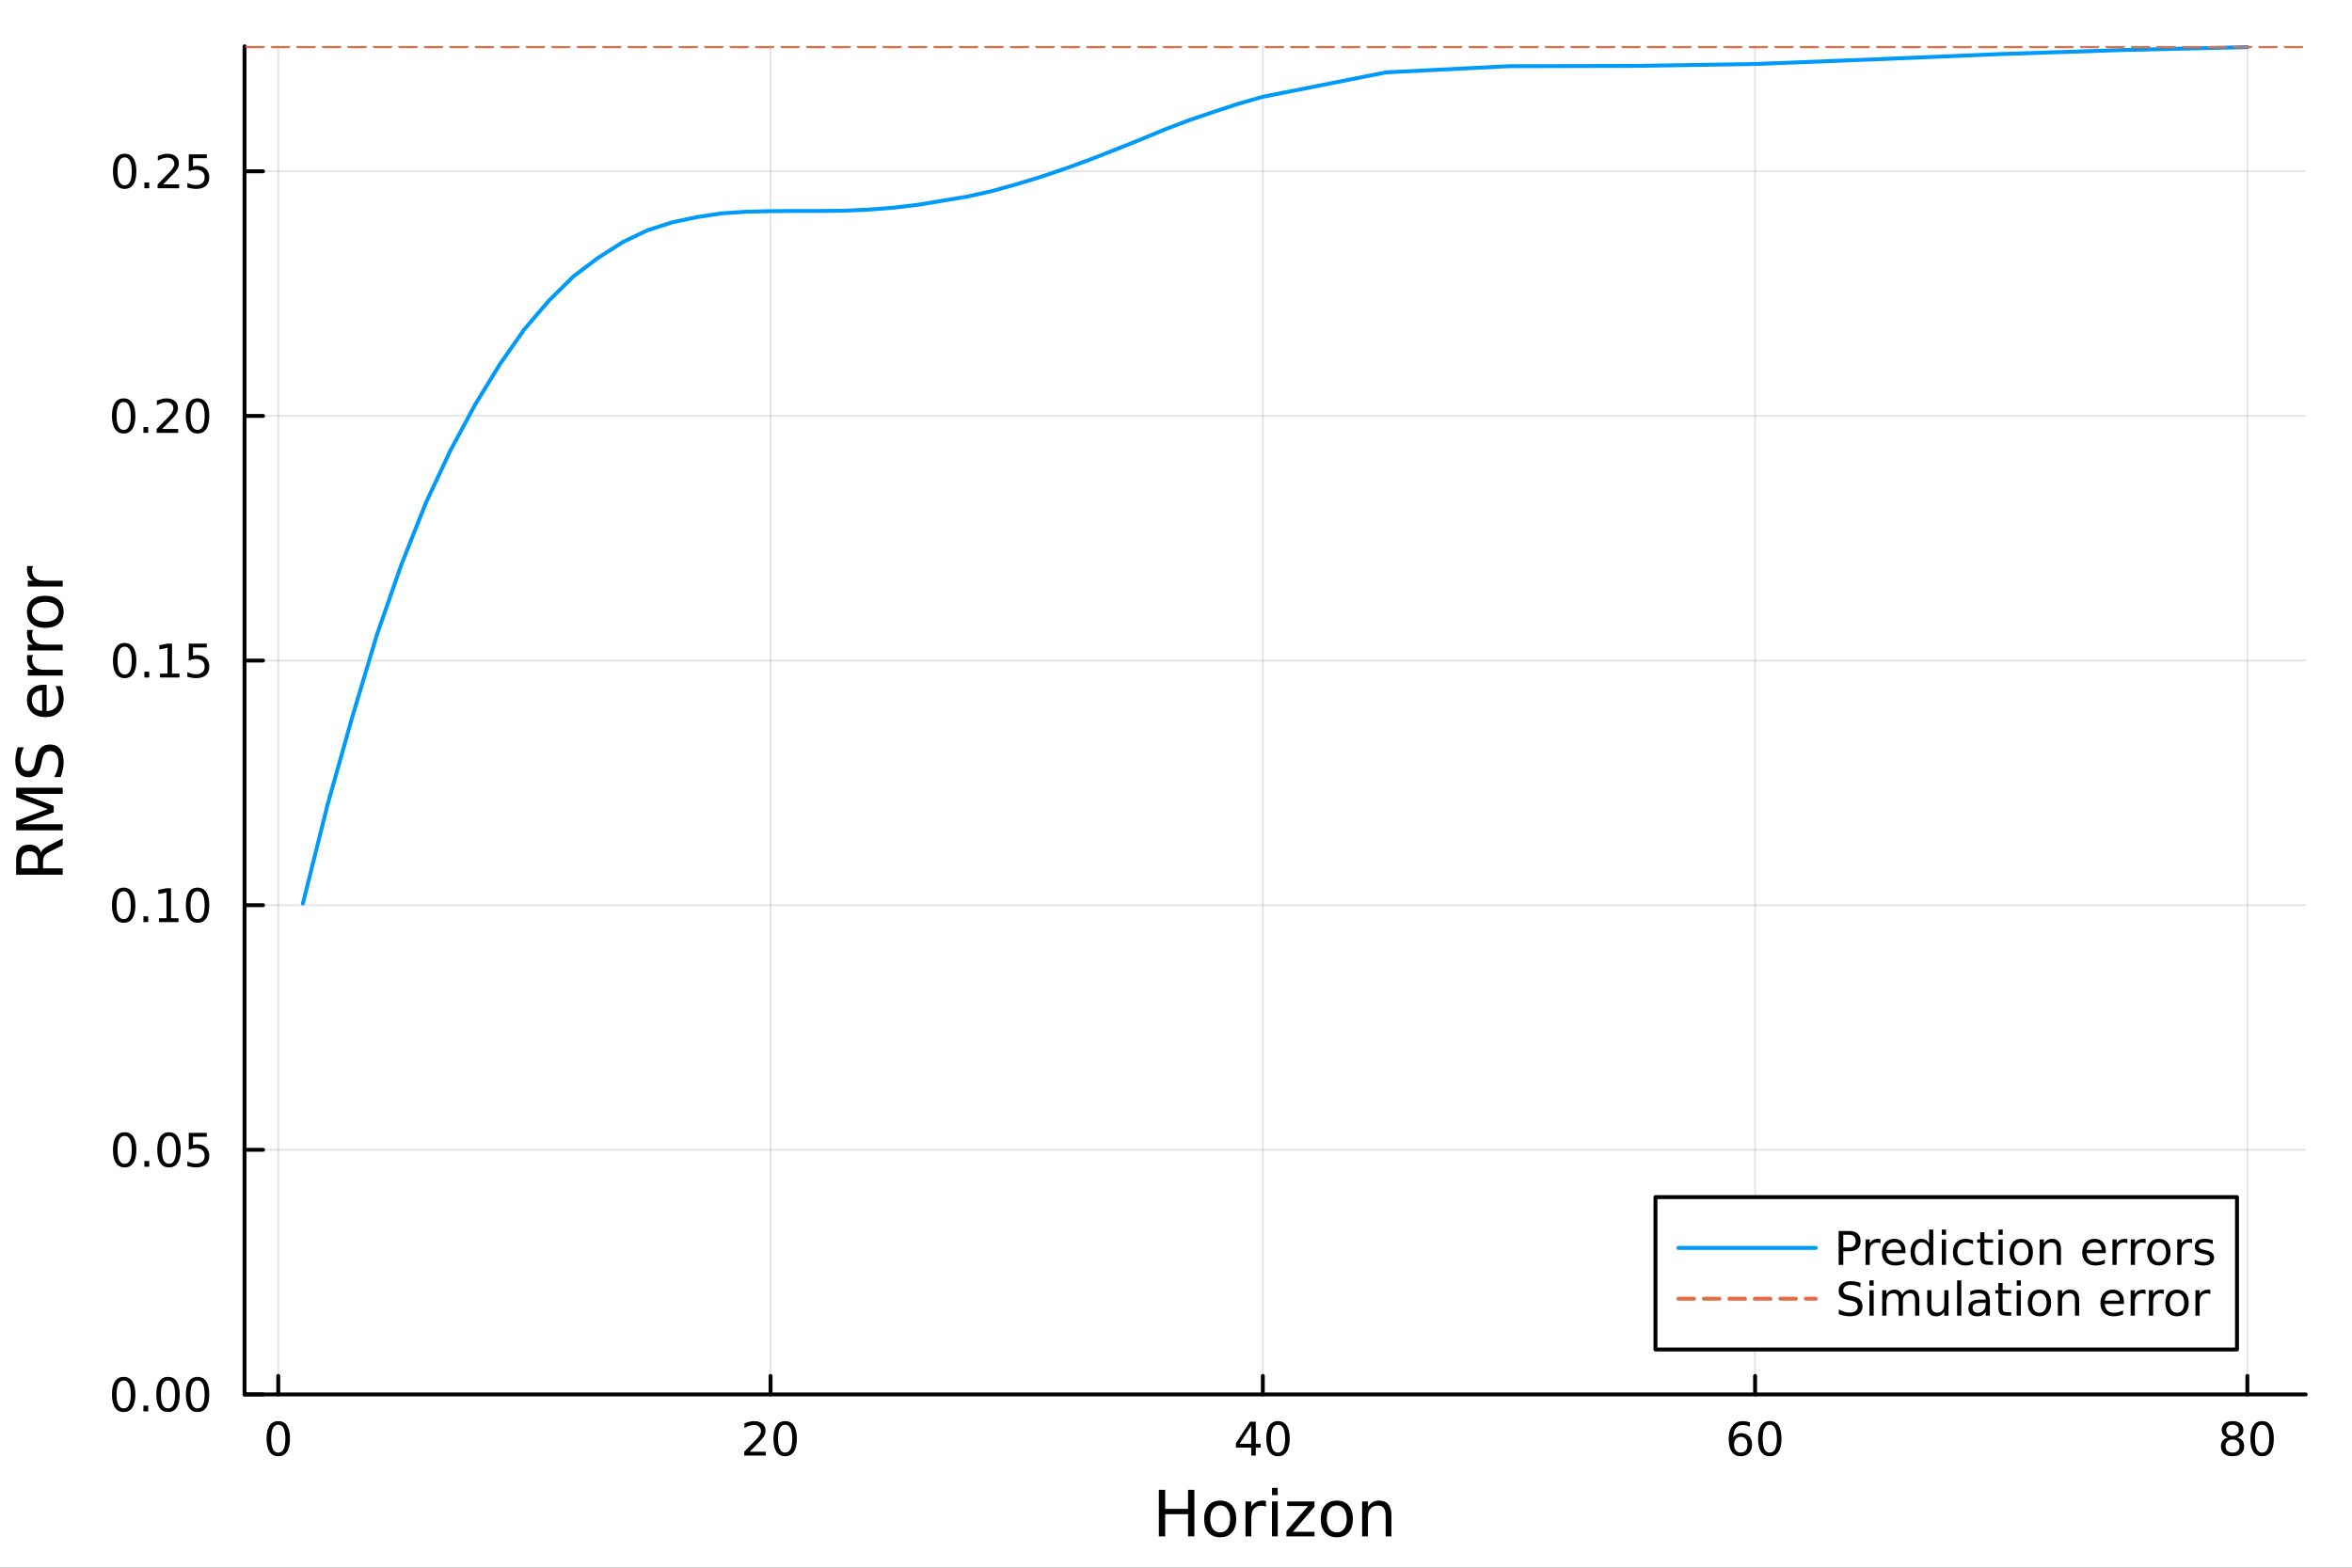 <?xml version="1.0" encoding="utf-8"?>
<svg xmlns="http://www.w3.org/2000/svg" xmlns:xlink="http://www.w3.org/1999/xlink" width="600" height="400" viewBox="0 0 2400 1600">
<rect x="0" y="0" width="2400" height="1600" fill="#333333" stroke="none"/>
<defs>
  <clipPath id="clip710">
    <rect x="0" y="0" width="2400" height="1600"/>
  </clipPath>
</defs>
<path clip-path="url(#clip710)" d="M0 1600 L2400 1600 L2400 0 L0 0  Z" fill="#ffffff" fill-rule="evenodd" fill-opacity="1"/>
<defs>
  <clipPath id="clip711">
    <rect x="480" y="0" width="1681" height="1600"/>
  </clipPath>
</defs>
<path clip-path="url(#clip710)" d="M249.542 1423.18 L2352.76 1423.18 L2352.76 47.244 L249.542 47.244  Z" fill="#ffffff" fill-rule="evenodd" fill-opacity="1"/>
<defs>
  <clipPath id="clip712">
    <rect x="249" y="47" width="2104" height="1377"/>
  </clipPath>
</defs>
<polyline clip-path="url(#clip712)" style="stroke:#000000; stroke-linecap:round; stroke-linejoin:round; stroke-width:2; stroke-opacity:0.1; fill:none" points="283.951,1423.18 283.951,47.244 "/>
<polyline clip-path="url(#clip712)" style="stroke:#000000; stroke-linecap:round; stroke-linejoin:round; stroke-width:2; stroke-opacity:0.1; fill:none" points="786.271,1423.18 786.271,47.244 "/>
<polyline clip-path="url(#clip712)" style="stroke:#000000; stroke-linecap:round; stroke-linejoin:round; stroke-width:2; stroke-opacity:0.1; fill:none" points="1288.59,1423.18 1288.59,47.244 "/>
<polyline clip-path="url(#clip712)" style="stroke:#000000; stroke-linecap:round; stroke-linejoin:round; stroke-width:2; stroke-opacity:0.1; fill:none" points="1790.91,1423.18 1790.91,47.244 "/>
<polyline clip-path="url(#clip712)" style="stroke:#000000; stroke-linecap:round; stroke-linejoin:round; stroke-width:2; stroke-opacity:0.1; fill:none" points="2293.23,1423.18 2293.23,47.244 "/>
<polyline clip-path="url(#clip712)" style="stroke:#000000; stroke-linecap:round; stroke-linejoin:round; stroke-width:2; stroke-opacity:0.1; fill:none" points="249.542,1423.18 2352.76,1423.18 "/>
<polyline clip-path="url(#clip712)" style="stroke:#000000; stroke-linecap:round; stroke-linejoin:round; stroke-width:2; stroke-opacity:0.1; fill:none" points="249.542,1173.51 2352.76,1173.51 "/>
<polyline clip-path="url(#clip712)" style="stroke:#000000; stroke-linecap:round; stroke-linejoin:round; stroke-width:2; stroke-opacity:0.1; fill:none" points="249.542,923.839 2352.76,923.839 "/>
<polyline clip-path="url(#clip712)" style="stroke:#000000; stroke-linecap:round; stroke-linejoin:round; stroke-width:2; stroke-opacity:0.1; fill:none" points="249.542,674.168 2352.76,674.168 "/>
<polyline clip-path="url(#clip712)" style="stroke:#000000; stroke-linecap:round; stroke-linejoin:round; stroke-width:2; stroke-opacity:0.1; fill:none" points="249.542,424.497 2352.76,424.497 "/>
<polyline clip-path="url(#clip712)" style="stroke:#000000; stroke-linecap:round; stroke-linejoin:round; stroke-width:2; stroke-opacity:0.1; fill:none" points="249.542,174.827 2352.76,174.827 "/>
<polyline clip-path="url(#clip710)" style="stroke:#000000; stroke-linecap:round; stroke-linejoin:round; stroke-width:4; stroke-opacity:1; fill:none" points="249.542,1423.18 2352.76,1423.18 "/>
<polyline clip-path="url(#clip710)" style="stroke:#000000; stroke-linecap:round; stroke-linejoin:round; stroke-width:4; stroke-opacity:1; fill:none" points="283.951,1423.18 283.951,1404.28 "/>
<polyline clip-path="url(#clip710)" style="stroke:#000000; stroke-linecap:round; stroke-linejoin:round; stroke-width:4; stroke-opacity:1; fill:none" points="786.271,1423.18 786.271,1404.28 "/>
<polyline clip-path="url(#clip710)" style="stroke:#000000; stroke-linecap:round; stroke-linejoin:round; stroke-width:4; stroke-opacity:1; fill:none" points="1288.59,1423.18 1288.59,1404.28 "/>
<polyline clip-path="url(#clip710)" style="stroke:#000000; stroke-linecap:round; stroke-linejoin:round; stroke-width:4; stroke-opacity:1; fill:none" points="1790.91,1423.18 1790.91,1404.28 "/>
<polyline clip-path="url(#clip710)" style="stroke:#000000; stroke-linecap:round; stroke-linejoin:round; stroke-width:4; stroke-opacity:1; fill:none" points="2293.23,1423.18 2293.23,1404.28 "/>
<path clip-path="url(#clip710)" d="M283.951 1454.1 Q280.34 1454.1 278.511 1457.66 Q276.706 1461.2 276.706 1468.33 Q276.706 1475.44 278.511 1479.01 Q280.34 1482.55 283.951 1482.55 Q287.585 1482.55 289.391 1479.01 Q291.219 1475.44 291.219 1468.33 Q291.219 1461.2 289.391 1457.66 Q287.585 1454.1 283.951 1454.1 M283.951 1450.39 Q289.761 1450.39 292.817 1455 Q295.895 1459.58 295.895 1468.33 Q295.895 1477.06 292.817 1481.67 Q289.761 1486.25 283.951 1486.25 Q278.141 1486.25 275.062 1481.67 Q272.007 1477.06 272.007 1468.33 Q272.007 1459.58 275.062 1455 Q278.141 1450.39 283.951 1450.39 Z" fill="#000000" fill-rule="nonzero" fill-opacity="1" /><path clip-path="url(#clip710)" d="M765.044 1481.64 L781.364 1481.64 L781.364 1485.58 L759.419 1485.58 L759.419 1481.64 Q762.081 1478.89 766.665 1474.26 Q771.271 1469.61 772.452 1468.27 Q774.697 1465.74 775.577 1464.01 Q776.479 1462.25 776.479 1460.56 Q776.479 1457.8 774.535 1456.07 Q772.614 1454.33 769.512 1454.33 Q767.313 1454.33 764.859 1455.09 Q762.428 1455.86 759.651 1457.41 L759.651 1452.69 Q762.475 1451.55 764.928 1450.97 Q767.382 1450.39 769.419 1450.39 Q774.79 1450.39 777.984 1453.08 Q781.178 1455.77 781.178 1460.26 Q781.178 1462.39 780.368 1464.31 Q779.581 1466.2 777.475 1468.8 Q776.896 1469.47 773.794 1472.69 Q770.692 1475.88 765.044 1481.64 Z" fill="#000000" fill-rule="nonzero" fill-opacity="1" /><path clip-path="url(#clip710)" d="M801.178 1454.1 Q797.567 1454.1 795.739 1457.66 Q793.933 1461.2 793.933 1468.33 Q793.933 1475.44 795.739 1479.01 Q797.567 1482.55 801.178 1482.55 Q804.813 1482.55 806.618 1479.01 Q808.447 1475.44 808.447 1468.33 Q808.447 1461.2 806.618 1457.66 Q804.813 1454.1 801.178 1454.1 M801.178 1450.39 Q806.988 1450.39 810.044 1455 Q813.123 1459.58 813.123 1468.33 Q813.123 1477.06 810.044 1481.67 Q806.988 1486.25 801.178 1486.25 Q795.368 1486.25 792.289 1481.67 Q789.234 1477.06 789.234 1468.33 Q789.234 1459.58 792.289 1455 Q795.368 1450.39 801.178 1450.39 Z" fill="#000000" fill-rule="nonzero" fill-opacity="1" /><path clip-path="url(#clip710)" d="M1276.76 1455.09 L1264.96 1473.54 L1276.76 1473.54 L1276.76 1455.09 M1275.54 1451.02 L1281.42 1451.02 L1281.42 1473.54 L1286.35 1473.54 L1286.35 1477.43 L1281.42 1477.43 L1281.42 1485.58 L1276.76 1485.58 L1276.76 1477.43 L1261.16 1477.43 L1261.16 1472.92 L1275.54 1451.02 Z" fill="#000000" fill-rule="nonzero" fill-opacity="1" /><path clip-path="url(#clip710)" d="M1304.08 1454.1 Q1300.47 1454.1 1298.64 1457.66 Q1296.83 1461.2 1296.83 1468.33 Q1296.83 1475.44 1298.64 1479.01 Q1300.47 1482.55 1304.08 1482.55 Q1307.71 1482.55 1309.52 1479.01 Q1311.35 1475.44 1311.35 1468.33 Q1311.35 1461.2 1309.52 1457.66 Q1307.71 1454.1 1304.08 1454.1 M1304.08 1450.39 Q1309.89 1450.39 1312.94 1455 Q1316.02 1459.58 1316.02 1468.33 Q1316.02 1477.06 1312.94 1481.67 Q1309.89 1486.25 1304.08 1486.25 Q1298.27 1486.25 1295.19 1481.67 Q1292.13 1477.06 1292.13 1468.33 Q1292.13 1459.58 1295.19 1455 Q1298.27 1450.39 1304.08 1450.39 Z" fill="#000000" fill-rule="nonzero" fill-opacity="1" /><path clip-path="url(#clip710)" d="M1776.32 1466.44 Q1773.17 1466.44 1771.32 1468.59 Q1769.49 1470.74 1769.49 1474.49 Q1769.49 1478.22 1771.32 1480.39 Q1773.17 1482.55 1776.32 1482.55 Q1779.46 1482.55 1781.29 1480.39 Q1783.14 1478.22 1783.14 1474.49 Q1783.14 1470.74 1781.29 1468.59 Q1779.46 1466.44 1776.32 1466.44 M1785.6 1451.78 L1785.6 1456.04 Q1783.84 1455.21 1782.03 1454.77 Q1780.25 1454.33 1778.49 1454.33 Q1773.86 1454.33 1771.41 1457.45 Q1768.98 1460.58 1768.63 1466.9 Q1770 1464.89 1772.06 1463.82 Q1774.12 1462.73 1776.59 1462.73 Q1781.8 1462.73 1784.81 1465.9 Q1787.84 1469.05 1787.84 1474.49 Q1787.84 1479.82 1784.7 1483.03 Q1781.55 1486.25 1776.32 1486.25 Q1770.32 1486.25 1767.15 1481.67 Q1763.98 1477.06 1763.98 1468.33 Q1763.98 1460.14 1767.87 1455.28 Q1771.76 1450.39 1778.31 1450.39 Q1780.07 1450.39 1781.85 1450.74 Q1783.65 1451.09 1785.6 1451.78 Z" fill="#000000" fill-rule="nonzero" fill-opacity="1" /><path clip-path="url(#clip710)" d="M1805.9 1454.1 Q1802.29 1454.1 1800.46 1457.66 Q1798.65 1461.2 1798.65 1468.33 Q1798.65 1475.44 1800.46 1479.01 Q1802.29 1482.55 1805.9 1482.55 Q1809.53 1482.55 1811.34 1479.01 Q1813.17 1475.44 1813.17 1468.33 Q1813.17 1461.2 1811.34 1457.66 Q1809.53 1454.1 1805.9 1454.1 M1805.9 1450.39 Q1811.71 1450.39 1814.77 1455 Q1817.84 1459.58 1817.84 1468.33 Q1817.84 1477.06 1814.77 1481.67 Q1811.71 1486.25 1805.9 1486.25 Q1800.09 1486.25 1797.01 1481.67 Q1793.95 1477.06 1793.95 1468.33 Q1793.95 1459.58 1797.01 1455 Q1800.09 1450.39 1805.9 1450.39 Z" fill="#000000" fill-rule="nonzero" fill-opacity="1" /><path clip-path="url(#clip710)" d="M2278.1 1469.17 Q2274.77 1469.17 2272.85 1470.95 Q2270.95 1472.73 2270.95 1475.86 Q2270.95 1478.98 2272.85 1480.77 Q2274.77 1482.55 2278.1 1482.55 Q2281.44 1482.55 2283.36 1480.77 Q2285.28 1478.96 2285.28 1475.86 Q2285.28 1472.73 2283.36 1470.95 Q2281.46 1469.17 2278.1 1469.17 M2273.43 1467.18 Q2270.42 1466.44 2268.73 1464.38 Q2267.06 1462.32 2267.06 1459.35 Q2267.06 1455.21 2270 1452.8 Q2272.96 1450.39 2278.1 1450.39 Q2283.27 1450.39 2286.21 1452.8 Q2289.15 1455.21 2289.15 1459.35 Q2289.15 1462.32 2287.46 1464.38 Q2285.79 1466.44 2282.8 1467.18 Q2286.18 1467.96 2288.06 1470.26 Q2289.96 1472.55 2289.96 1475.86 Q2289.96 1480.88 2286.88 1483.57 Q2283.82 1486.25 2278.1 1486.25 Q2272.39 1486.25 2269.31 1483.57 Q2266.25 1480.88 2266.25 1475.86 Q2266.25 1472.55 2268.15 1470.26 Q2270.05 1467.96 2273.43 1467.18 M2271.71 1459.79 Q2271.71 1462.48 2273.38 1463.98 Q2275.07 1465.49 2278.1 1465.49 Q2281.11 1465.49 2282.8 1463.98 Q2284.52 1462.48 2284.52 1459.79 Q2284.52 1457.11 2282.8 1455.6 Q2281.11 1454.1 2278.1 1454.1 Q2275.07 1454.1 2273.38 1455.6 Q2271.71 1457.11 2271.71 1459.79 Z" fill="#000000" fill-rule="nonzero" fill-opacity="1" /><path clip-path="url(#clip710)" d="M2308.27 1454.1 Q2304.65 1454.1 2302.83 1457.66 Q2301.02 1461.2 2301.02 1468.33 Q2301.02 1475.44 2302.83 1479.01 Q2304.65 1482.55 2308.27 1482.55 Q2311.9 1482.55 2313.71 1479.01 Q2315.53 1475.44 2315.53 1468.33 Q2315.53 1461.2 2313.71 1457.66 Q2311.9 1454.1 2308.27 1454.1 M2308.27 1450.39 Q2314.08 1450.39 2317.13 1455 Q2320.21 1459.58 2320.21 1468.33 Q2320.21 1477.06 2317.13 1481.67 Q2314.08 1486.25 2308.27 1486.25 Q2302.46 1486.25 2299.38 1481.67 Q2296.32 1477.06 2296.32 1468.33 Q2296.32 1459.58 2299.38 1455 Q2302.46 1450.39 2308.27 1450.39 Z" fill="#000000" fill-rule="nonzero" fill-opacity="1" /><path clip-path="url(#clip710)" d="M1182.51 1520.52 L1188.94 1520.52 L1188.94 1540 L1212.3 1540 L1212.3 1520.52 L1218.73 1520.52 L1218.73 1568.04 L1212.3 1568.04 L1212.3 1545.41 L1188.94 1545.41 L1188.94 1568.04 L1182.51 1568.04 L1182.51 1520.52 Z" fill="#000000" fill-rule="nonzero" fill-opacity="1" /><path clip-path="url(#clip710)" d="M1245.08 1536.5 Q1240.37 1536.5 1237.64 1540.19 Q1234.9 1543.85 1234.9 1550.25 Q1234.9 1556.65 1237.6 1560.34 Q1240.34 1564 1245.08 1564 Q1249.76 1564 1252.5 1560.31 Q1255.24 1556.62 1255.24 1550.25 Q1255.24 1543.92 1252.5 1540.23 Q1249.76 1536.5 1245.08 1536.5 M1245.08 1531.54 Q1252.72 1531.54 1257.08 1536.5 Q1261.44 1541.47 1261.44 1550.25 Q1261.44 1559 1257.08 1564 Q1252.72 1568.97 1245.08 1568.97 Q1237.41 1568.97 1233.05 1564 Q1228.72 1559 1228.72 1550.25 Q1228.72 1541.47 1233.05 1536.5 Q1237.41 1531.54 1245.08 1531.54 Z" fill="#000000" fill-rule="nonzero" fill-opacity="1" /><path clip-path="url(#clip710)" d="M1291.81 1537.87 Q1290.82 1537.3 1289.64 1537.04 Q1288.5 1536.76 1287.1 1536.76 Q1282.13 1536.76 1279.46 1540 Q1276.82 1543.22 1276.82 1549.27 L1276.82 1568.04 L1270.93 1568.04 L1270.93 1532.4 L1276.82 1532.4 L1276.82 1537.93 Q1278.66 1534.69 1281.62 1533.13 Q1284.58 1531.54 1288.82 1531.54 Q1289.42 1531.54 1290.15 1531.63 Q1290.88 1531.7 1291.78 1531.85 L1291.81 1537.87 Z" fill="#000000" fill-rule="nonzero" fill-opacity="1" /><path clip-path="url(#clip710)" d="M1297.95 1532.4 L1303.81 1532.4 L1303.81 1568.04 L1297.95 1568.04 L1297.95 1532.4 M1297.95 1518.52 L1303.81 1518.52 L1303.81 1525.93 L1297.95 1525.93 L1297.95 1518.52 Z" fill="#000000" fill-rule="nonzero" fill-opacity="1" /><path clip-path="url(#clip710)" d="M1313.51 1532.4 L1341.33 1532.4 L1341.33 1537.74 L1319.31 1563.37 L1341.33 1563.37 L1341.33 1568.04 L1312.72 1568.04 L1312.72 1562.7 L1334.74 1537.07 L1313.51 1537.07 L1313.51 1532.4 Z" fill="#000000" fill-rule="nonzero" fill-opacity="1" /><path clip-path="url(#clip710)" d="M1364.09 1536.5 Q1359.38 1536.5 1356.64 1540.19 Q1353.9 1543.85 1353.9 1550.25 Q1353.9 1556.65 1356.61 1560.34 Q1359.35 1564 1364.09 1564 Q1368.77 1564 1371.51 1560.31 Q1374.24 1556.62 1374.24 1550.25 Q1374.24 1543.92 1371.51 1540.23 Q1368.77 1536.5 1364.09 1536.5 M1364.09 1531.54 Q1371.73 1531.54 1376.09 1536.5 Q1380.45 1541.47 1380.45 1550.25 Q1380.45 1559 1376.09 1564 Q1371.73 1568.97 1364.09 1568.97 Q1356.42 1568.97 1352.06 1564 Q1347.73 1559 1347.73 1550.25 Q1347.73 1541.47 1352.06 1536.5 Q1356.42 1531.54 1364.09 1531.54 Z" fill="#000000" fill-rule="nonzero" fill-opacity="1" /><path clip-path="url(#clip710)" d="M1419.79 1546.53 L1419.79 1568.04 L1413.93 1568.04 L1413.93 1546.72 Q1413.93 1541.66 1411.96 1539.14 Q1409.99 1536.63 1406.04 1536.63 Q1401.3 1536.63 1398.56 1539.65 Q1395.82 1542.68 1395.82 1547.9 L1395.82 1568.04 L1389.93 1568.04 L1389.93 1532.4 L1395.82 1532.4 L1395.82 1537.93 Q1397.92 1534.72 1400.76 1533.13 Q1403.62 1531.54 1407.34 1531.54 Q1413.49 1531.54 1416.64 1535.36 Q1419.79 1539.14 1419.79 1546.53 Z" fill="#000000" fill-rule="nonzero" fill-opacity="1" /><polyline clip-path="url(#clip710)" style="stroke:#000000; stroke-linecap:round; stroke-linejoin:round; stroke-width:4; stroke-opacity:1; fill:none" points="249.542,1423.18 249.542,47.244 "/>
<polyline clip-path="url(#clip710)" style="stroke:#000000; stroke-linecap:round; stroke-linejoin:round; stroke-width:4; stroke-opacity:1; fill:none" points="249.542,1423.18 268.44,1423.18 "/>
<polyline clip-path="url(#clip710)" style="stroke:#000000; stroke-linecap:round; stroke-linejoin:round; stroke-width:4; stroke-opacity:1; fill:none" points="249.542,1173.51 268.44,1173.51 "/>
<polyline clip-path="url(#clip710)" style="stroke:#000000; stroke-linecap:round; stroke-linejoin:round; stroke-width:4; stroke-opacity:1; fill:none" points="249.542,923.839 268.44,923.839 "/>
<polyline clip-path="url(#clip710)" style="stroke:#000000; stroke-linecap:round; stroke-linejoin:round; stroke-width:4; stroke-opacity:1; fill:none" points="249.542,674.168 268.44,674.168 "/>
<polyline clip-path="url(#clip710)" style="stroke:#000000; stroke-linecap:round; stroke-linejoin:round; stroke-width:4; stroke-opacity:1; fill:none" points="249.542,424.497 268.44,424.497 "/>
<polyline clip-path="url(#clip710)" style="stroke:#000000; stroke-linecap:round; stroke-linejoin:round; stroke-width:4; stroke-opacity:1; fill:none" points="249.542,174.827 268.44,174.827 "/>
<path clip-path="url(#clip710)" d="M126.205 1408.98 Q122.593 1408.98 120.765 1412.54 Q118.959 1416.08 118.959 1423.21 Q118.959 1430.32 120.765 1433.89 Q122.593 1437.43 126.205 1437.43 Q129.839 1437.43 131.644 1433.89 Q133.473 1430.32 133.473 1423.21 Q133.473 1416.08 131.644 1412.54 Q129.839 1408.98 126.205 1408.98 M126.205 1405.27 Q132.015 1405.27 135.07 1409.88 Q138.149 1414.46 138.149 1423.21 Q138.149 1431.94 135.07 1436.55 Q132.015 1441.13 126.205 1441.13 Q120.394 1441.13 117.316 1436.55 Q114.26 1431.94 114.26 1423.21 Q114.26 1414.46 117.316 1409.88 Q120.394 1405.27 126.205 1405.27 Z" fill="#000000" fill-rule="nonzero" fill-opacity="1" /><path clip-path="url(#clip710)" d="M146.366 1434.58 L151.251 1434.58 L151.251 1440.46 L146.366 1440.46 L146.366 1434.58 Z" fill="#000000" fill-rule="nonzero" fill-opacity="1" /><path clip-path="url(#clip710)" d="M171.436 1408.98 Q167.825 1408.98 165.996 1412.54 Q164.19 1416.08 164.19 1423.21 Q164.19 1430.32 165.996 1433.89 Q167.825 1437.43 171.436 1437.43 Q175.07 1437.43 176.876 1433.89 Q178.704 1430.32 178.704 1423.21 Q178.704 1416.08 176.876 1412.54 Q175.07 1408.98 171.436 1408.98 M171.436 1405.27 Q177.246 1405.27 180.301 1409.88 Q183.38 1414.46 183.38 1423.21 Q183.38 1431.94 180.301 1436.55 Q177.246 1441.13 171.436 1441.13 Q165.626 1441.13 162.547 1436.55 Q159.491 1431.94 159.491 1423.21 Q159.491 1414.46 162.547 1409.88 Q165.626 1405.27 171.436 1405.27 Z" fill="#000000" fill-rule="nonzero" fill-opacity="1" /><path clip-path="url(#clip710)" d="M201.598 1408.98 Q197.987 1408.98 196.158 1412.54 Q194.352 1416.08 194.352 1423.21 Q194.352 1430.32 196.158 1433.89 Q197.987 1437.43 201.598 1437.43 Q205.232 1437.43 207.037 1433.89 Q208.866 1430.32 208.866 1423.21 Q208.866 1416.08 207.037 1412.54 Q205.232 1408.98 201.598 1408.98 M201.598 1405.27 Q207.408 1405.27 210.463 1409.88 Q213.542 1414.46 213.542 1423.21 Q213.542 1431.94 210.463 1436.55 Q207.408 1441.13 201.598 1441.13 Q195.787 1441.13 192.709 1436.55 Q189.653 1431.94 189.653 1423.21 Q189.653 1414.46 192.709 1409.88 Q195.787 1405.27 201.598 1405.27 Z" fill="#000000" fill-rule="nonzero" fill-opacity="1" /><path clip-path="url(#clip710)" d="M127.2 1159.31 Q123.589 1159.31 121.76 1162.87 Q119.955 1166.41 119.955 1173.54 Q119.955 1180.65 121.76 1184.22 Q123.589 1187.76 127.2 1187.76 Q130.834 1187.76 132.64 1184.22 Q134.468 1180.65 134.468 1173.54 Q134.468 1166.41 132.64 1162.87 Q130.834 1159.31 127.2 1159.31 M127.2 1155.6 Q133.01 1155.6 136.066 1160.21 Q139.144 1164.79 139.144 1173.54 Q139.144 1182.27 136.066 1186.88 Q133.01 1191.46 127.2 1191.46 Q121.39 1191.46 118.311 1186.88 Q115.256 1182.27 115.256 1173.54 Q115.256 1164.79 118.311 1160.21 Q121.39 1155.6 127.2 1155.6 Z" fill="#000000" fill-rule="nonzero" fill-opacity="1" /><path clip-path="url(#clip710)" d="M147.362 1184.91 L152.246 1184.91 L152.246 1190.79 L147.362 1190.79 L147.362 1184.91 Z" fill="#000000" fill-rule="nonzero" fill-opacity="1" /><path clip-path="url(#clip710)" d="M172.431 1159.31 Q168.82 1159.31 166.991 1162.87 Q165.186 1166.41 165.186 1173.54 Q165.186 1180.65 166.991 1184.22 Q168.82 1187.76 172.431 1187.76 Q176.065 1187.76 177.871 1184.22 Q179.7 1180.65 179.7 1173.54 Q179.7 1166.41 177.871 1162.87 Q176.065 1159.31 172.431 1159.31 M172.431 1155.6 Q178.241 1155.6 181.297 1160.21 Q184.376 1164.79 184.376 1173.54 Q184.376 1182.27 181.297 1186.88 Q178.241 1191.46 172.431 1191.46 Q166.621 1191.46 163.542 1186.88 Q160.487 1182.27 160.487 1173.54 Q160.487 1164.79 163.542 1160.21 Q166.621 1155.6 172.431 1155.6 Z" fill="#000000" fill-rule="nonzero" fill-opacity="1" /><path clip-path="url(#clip710)" d="M192.639 1156.23 L210.996 1156.23 L210.996 1160.16 L196.922 1160.16 L196.922 1168.64 Q197.94 1168.29 198.959 1168.13 Q199.977 1167.94 200.996 1167.94 Q206.783 1167.94 210.162 1171.11 Q213.542 1174.28 213.542 1179.7 Q213.542 1185.28 210.07 1188.38 Q206.598 1191.46 200.278 1191.46 Q198.102 1191.46 195.834 1191.09 Q193.588 1190.72 191.181 1189.98 L191.181 1185.28 Q193.264 1186.41 195.487 1186.97 Q197.709 1187.53 200.186 1187.53 Q204.19 1187.53 206.528 1185.42 Q208.866 1183.31 208.866 1179.7 Q208.866 1176.09 206.528 1173.98 Q204.19 1171.88 200.186 1171.88 Q198.311 1171.88 196.436 1172.29 Q194.584 1172.71 192.639 1173.59 L192.639 1156.23 Z" fill="#000000" fill-rule="nonzero" fill-opacity="1" /><path clip-path="url(#clip710)" d="M126.205 909.637 Q122.593 909.637 120.765 913.202 Q118.959 916.744 118.959 923.873 Q118.959 930.98 120.765 934.545 Q122.593 938.086 126.205 938.086 Q129.839 938.086 131.644 934.545 Q133.473 930.98 133.473 923.873 Q133.473 916.744 131.644 913.202 Q129.839 909.637 126.205 909.637 M126.205 905.934 Q132.015 905.934 135.07 910.54 Q138.149 915.123 138.149 923.873 Q138.149 932.6 135.07 937.207 Q132.015 941.79 126.205 941.79 Q120.394 941.79 117.316 937.207 Q114.26 932.6 114.26 923.873 Q114.26 915.123 117.316 910.54 Q120.394 905.934 126.205 905.934 Z" fill="#000000" fill-rule="nonzero" fill-opacity="1" /><path clip-path="url(#clip710)" d="M146.366 935.239 L151.251 935.239 L151.251 941.119 L146.366 941.119 L146.366 935.239 Z" fill="#000000" fill-rule="nonzero" fill-opacity="1" /><path clip-path="url(#clip710)" d="M162.246 937.183 L169.885 937.183 L169.885 910.818 L161.575 912.484 L161.575 908.225 L169.839 906.559 L174.514 906.559 L174.514 937.183 L182.153 937.183 L182.153 941.119 L162.246 941.119 L162.246 937.183 Z" fill="#000000" fill-rule="nonzero" fill-opacity="1" /><path clip-path="url(#clip710)" d="M201.598 909.637 Q197.987 909.637 196.158 913.202 Q194.352 916.744 194.352 923.873 Q194.352 930.98 196.158 934.545 Q197.987 938.086 201.598 938.086 Q205.232 938.086 207.037 934.545 Q208.866 930.98 208.866 923.873 Q208.866 916.744 207.037 913.202 Q205.232 909.637 201.598 909.637 M201.598 905.934 Q207.408 905.934 210.463 910.54 Q213.542 915.123 213.542 923.873 Q213.542 932.6 210.463 937.207 Q207.408 941.79 201.598 941.79 Q195.787 941.79 192.709 937.207 Q189.653 932.6 189.653 923.873 Q189.653 915.123 192.709 910.54 Q195.787 905.934 201.598 905.934 Z" fill="#000000" fill-rule="nonzero" fill-opacity="1" /><path clip-path="url(#clip710)" d="M127.2 659.967 Q123.589 659.967 121.76 663.531 Q119.955 667.073 119.955 674.203 Q119.955 681.309 121.76 684.874 Q123.589 688.416 127.2 688.416 Q130.834 688.416 132.64 684.874 Q134.468 681.309 134.468 674.203 Q134.468 667.073 132.64 663.531 Q130.834 659.967 127.2 659.967 M127.2 656.263 Q133.01 656.263 136.066 660.869 Q139.144 665.453 139.144 674.203 Q139.144 682.93 136.066 687.536 Q133.01 692.119 127.2 692.119 Q121.39 692.119 118.311 687.536 Q115.256 682.93 115.256 674.203 Q115.256 665.453 118.311 660.869 Q121.39 656.263 127.2 656.263 Z" fill="#000000" fill-rule="nonzero" fill-opacity="1" /><path clip-path="url(#clip710)" d="M147.362 685.568 L152.246 685.568 L152.246 691.448 L147.362 691.448 L147.362 685.568 Z" fill="#000000" fill-rule="nonzero" fill-opacity="1" /><path clip-path="url(#clip710)" d="M163.241 687.513 L170.88 687.513 L170.88 661.147 L162.57 662.814 L162.57 658.555 L170.834 656.888 L175.51 656.888 L175.51 687.513 L183.149 687.513 L183.149 691.448 L163.241 691.448 L163.241 687.513 Z" fill="#000000" fill-rule="nonzero" fill-opacity="1" /><path clip-path="url(#clip710)" d="M192.639 656.888 L210.996 656.888 L210.996 660.823 L196.922 660.823 L196.922 669.295 Q197.94 668.948 198.959 668.786 Q199.977 668.601 200.996 668.601 Q206.783 668.601 210.162 671.772 Q213.542 674.943 213.542 680.36 Q213.542 685.939 210.07 689.041 Q206.598 692.119 200.278 692.119 Q198.102 692.119 195.834 691.749 Q193.588 691.379 191.181 690.638 L191.181 685.939 Q193.264 687.073 195.487 687.629 Q197.709 688.184 200.186 688.184 Q204.19 688.184 206.528 686.078 Q208.866 683.971 208.866 680.36 Q208.866 676.749 206.528 674.643 Q204.19 672.536 200.186 672.536 Q198.311 672.536 196.436 672.953 Q194.584 673.369 192.639 674.249 L192.639 656.888 Z" fill="#000000" fill-rule="nonzero" fill-opacity="1" /><path clip-path="url(#clip710)" d="M126.205 410.296 Q122.593 410.296 120.765 413.861 Q118.959 417.402 118.959 424.532 Q118.959 431.639 120.765 435.203 Q122.593 438.745 126.205 438.745 Q129.839 438.745 131.644 435.203 Q133.473 431.639 133.473 424.532 Q133.473 417.402 131.644 413.861 Q129.839 410.296 126.205 410.296 M126.205 406.592 Q132.015 406.592 135.07 411.199 Q138.149 415.782 138.149 424.532 Q138.149 433.259 135.07 437.865 Q132.015 442.449 126.205 442.449 Q120.394 442.449 117.316 437.865 Q114.26 433.259 114.26 424.532 Q114.26 415.782 117.316 411.199 Q120.394 406.592 126.205 406.592 Z" fill="#000000" fill-rule="nonzero" fill-opacity="1" /><path clip-path="url(#clip710)" d="M146.366 435.898 L151.251 435.898 L151.251 441.777 L146.366 441.777 L146.366 435.898 Z" fill="#000000" fill-rule="nonzero" fill-opacity="1" /><path clip-path="url(#clip710)" d="M165.464 437.842 L181.783 437.842 L181.783 441.777 L159.839 441.777 L159.839 437.842 Q162.501 435.088 167.084 430.458 Q171.69 425.805 172.871 424.463 Q175.116 421.94 175.996 420.203 Q176.899 418.444 176.899 416.754 Q176.899 414 174.954 412.264 Q173.033 410.528 169.931 410.528 Q167.732 410.528 165.278 411.291 Q162.848 412.055 160.07 413.606 L160.07 408.884 Q162.894 407.75 165.348 407.171 Q167.802 406.592 169.839 406.592 Q175.209 406.592 178.403 409.278 Q181.598 411.963 181.598 416.453 Q181.598 418.583 180.788 420.504 Q180.001 422.402 177.894 424.995 Q177.315 425.666 174.214 428.884 Q171.112 432.078 165.464 437.842 Z" fill="#000000" fill-rule="nonzero" fill-opacity="1" /><path clip-path="url(#clip710)" d="M201.598 410.296 Q197.987 410.296 196.158 413.861 Q194.352 417.402 194.352 424.532 Q194.352 431.639 196.158 435.203 Q197.987 438.745 201.598 438.745 Q205.232 438.745 207.037 435.203 Q208.866 431.639 208.866 424.532 Q208.866 417.402 207.037 413.861 Q205.232 410.296 201.598 410.296 M201.598 406.592 Q207.408 406.592 210.463 411.199 Q213.542 415.782 213.542 424.532 Q213.542 433.259 210.463 437.865 Q207.408 442.449 201.598 442.449 Q195.787 442.449 192.709 437.865 Q189.653 433.259 189.653 424.532 Q189.653 415.782 192.709 411.199 Q195.787 406.592 201.598 406.592 Z" fill="#000000" fill-rule="nonzero" fill-opacity="1" /><path clip-path="url(#clip710)" d="M127.2 160.625 Q123.589 160.625 121.76 164.19 Q119.955 167.732 119.955 174.861 Q119.955 181.968 121.76 185.533 Q123.589 189.074 127.2 189.074 Q130.834 189.074 132.64 185.533 Q134.468 181.968 134.468 174.861 Q134.468 167.732 132.64 164.19 Q130.834 160.625 127.2 160.625 M127.2 156.922 Q133.01 156.922 136.066 161.528 Q139.144 166.112 139.144 174.861 Q139.144 183.588 136.066 188.195 Q133.01 192.778 127.2 192.778 Q121.39 192.778 118.311 188.195 Q115.256 183.588 115.256 174.861 Q115.256 166.112 118.311 161.528 Q121.39 156.922 127.2 156.922 Z" fill="#000000" fill-rule="nonzero" fill-opacity="1" /><path clip-path="url(#clip710)" d="M147.362 186.227 L152.246 186.227 L152.246 192.107 L147.362 192.107 L147.362 186.227 Z" fill="#000000" fill-rule="nonzero" fill-opacity="1" /><path clip-path="url(#clip710)" d="M166.459 188.172 L182.778 188.172 L182.778 192.107 L160.834 192.107 L160.834 188.172 Q163.496 185.417 168.079 180.787 Q172.686 176.135 173.866 174.792 Q176.112 172.269 176.991 170.533 Q177.894 168.774 177.894 167.084 Q177.894 164.329 175.95 162.593 Q174.028 160.857 170.927 160.857 Q168.727 160.857 166.274 161.621 Q163.843 162.385 161.065 163.936 L161.065 159.213 Q163.89 158.079 166.343 157.5 Q168.797 156.922 170.834 156.922 Q176.204 156.922 179.399 159.607 Q182.593 162.292 182.593 166.783 Q182.593 168.912 181.783 170.834 Q180.996 172.732 178.889 175.324 Q178.311 175.996 175.209 179.213 Q172.107 182.408 166.459 188.172 Z" fill="#000000" fill-rule="nonzero" fill-opacity="1" /><path clip-path="url(#clip710)" d="M192.639 157.547 L210.996 157.547 L210.996 161.482 L196.922 161.482 L196.922 169.954 Q197.94 169.607 198.959 169.445 Q199.977 169.26 200.996 169.26 Q206.783 169.26 210.162 172.431 Q213.542 175.602 213.542 181.019 Q213.542 186.598 210.07 189.699 Q206.598 192.778 200.278 192.778 Q198.102 192.778 195.834 192.408 Q193.588 192.037 191.181 191.297 L191.181 186.598 Q193.264 187.732 195.487 188.287 Q197.709 188.843 200.186 188.843 Q204.19 188.843 206.528 186.736 Q208.866 184.63 208.866 181.019 Q208.866 177.408 206.528 175.301 Q204.19 173.195 200.186 173.195 Q198.311 173.195 196.436 173.611 Q194.584 174.028 192.639 174.908 L192.639 157.547 Z" fill="#000000" fill-rule="nonzero" fill-opacity="1" /><path clip-path="url(#clip710)" d="M41.724 870.197 Q42.424 868.128 44.716 866.186 Q47.008 864.213 51.018 862.24 L64.004 855.715 L64.004 862.622 L51.814 868.701 Q47.039 871.056 45.48 873.284 Q43.92 875.48 43.92 879.3 L43.92 886.302 L64.004 886.302 L64.004 892.731 L16.484 892.731 L16.484 878.218 Q16.484 870.069 19.89 866.059 Q23.296 862.049 30.17 862.049 Q34.658 862.049 37.618 864.149 Q40.578 866.218 41.724 870.197 M21.768 886.302 L38.637 886.302 L38.637 878.218 Q38.637 873.571 36.504 871.215 Q34.34 868.828 30.17 868.828 Q26.001 868.828 23.9 871.215 Q21.768 873.571 21.768 878.218 L21.768 886.302 Z" fill="#000000" fill-rule="nonzero" fill-opacity="1" /><path clip-path="url(#clip710)" d="M16.484 847.439 L16.484 837.859 L48.822 825.732 L16.484 813.542 L16.484 803.962 L64.004 803.962 L64.004 810.232 L22.277 810.232 L54.869 822.486 L54.869 828.947 L22.277 841.201 L64.004 841.201 L64.004 847.439 L16.484 847.439 Z" fill="#000000" fill-rule="nonzero" fill-opacity="1" /><path clip-path="url(#clip710)" d="M18.044 762.712 L24.314 762.712 Q22.563 766.372 21.704 769.619 Q20.845 772.865 20.845 775.889 Q20.845 781.141 22.882 784.005 Q24.919 786.838 28.674 786.838 Q31.826 786.838 33.449 784.96 Q35.04 783.05 36.027 777.767 L36.823 773.884 Q38.191 766.69 41.66 763.285 Q45.098 759.847 50.891 759.847 Q57.798 759.847 61.362 764.494 Q64.927 769.109 64.927 778.053 Q64.927 781.427 64.163 785.246 Q63.399 789.034 61.904 793.108 L55.283 793.108 Q57.479 789.193 58.593 785.437 Q59.707 781.682 59.707 778.053 Q59.707 772.547 57.543 769.555 Q55.379 766.563 51.368 766.563 Q47.867 766.563 45.894 768.727 Q43.92 770.86 42.934 775.762 L42.17 779.676 Q40.737 786.87 37.682 790.084 Q34.626 793.299 29.184 793.299 Q22.882 793.299 19.253 788.875 Q15.625 784.419 15.625 776.621 Q15.625 773.279 16.23 769.81 Q16.834 766.34 18.044 762.712 Z" fill="#000000" fill-rule="nonzero" fill-opacity="1" /><path clip-path="url(#clip710)" d="M44.716 698.864 L47.581 698.864 L47.581 725.791 Q53.628 725.409 56.811 722.162 Q59.962 718.884 59.962 713.059 Q59.962 709.685 59.134 706.534 Q58.307 703.352 56.652 700.232 L62.19 700.232 Q63.527 703.383 64.227 706.694 Q64.927 710.004 64.927 713.409 Q64.927 721.939 59.962 726.937 Q54.997 731.902 46.53 731.902 Q37.777 731.902 32.653 727.191 Q27.497 722.449 27.497 714.428 Q27.497 707.235 32.144 703.065 Q36.759 698.864 44.716 698.864 M42.997 704.72 Q38.191 704.784 35.327 707.426 Q32.462 710.036 32.462 714.364 Q32.462 719.266 35.231 722.226 Q38 725.154 43.029 725.6 L42.997 704.72 Z" fill="#000000" fill-rule="nonzero" fill-opacity="1" /><path clip-path="url(#clip710)" d="M33.831 668.595 Q33.258 669.582 33.003 670.759 Q32.717 671.905 32.717 673.305 Q32.717 678.271 35.963 680.944 Q39.178 683.586 45.225 683.586 L64.004 683.586 L64.004 689.474 L28.356 689.474 L28.356 683.586 L33.894 683.586 Q30.648 681.74 29.088 678.78 Q27.497 675.82 27.497 671.587 Q27.497 670.982 27.592 670.25 Q27.656 669.518 27.815 668.627 L33.831 668.595 Z" fill="#000000" fill-rule="nonzero" fill-opacity="1" /><path clip-path="url(#clip710)" d="M33.831 642.941 Q33.258 643.928 33.003 645.105 Q32.717 646.251 32.717 647.652 Q32.717 652.617 35.963 655.291 Q39.178 657.932 45.225 657.932 L64.004 657.932 L64.004 663.821 L28.356 663.821 L28.356 657.932 L33.894 657.932 Q30.648 656.086 29.088 653.126 Q27.497 650.166 27.497 645.933 Q27.497 645.328 27.592 644.596 Q27.656 643.864 27.815 642.973 L33.831 642.941 Z" fill="#000000" fill-rule="nonzero" fill-opacity="1" /><path clip-path="url(#clip710)" d="M32.462 624.417 Q32.462 629.127 36.154 631.865 Q39.815 634.602 46.212 634.602 Q52.609 634.602 56.302 631.897 Q59.962 629.159 59.962 624.417 Q59.962 619.738 56.27 617.001 Q52.578 614.264 46.212 614.264 Q39.878 614.264 36.186 617.001 Q32.462 619.738 32.462 624.417 M27.497 624.417 Q27.497 616.778 32.462 612.417 Q37.427 608.057 46.212 608.057 Q54.965 608.057 59.962 612.417 Q64.927 616.778 64.927 624.417 Q64.927 632.088 59.962 636.448 Q54.965 640.777 46.212 640.777 Q37.427 640.777 32.462 636.448 Q27.497 632.088 27.497 624.417 Z" fill="#000000" fill-rule="nonzero" fill-opacity="1" /><path clip-path="url(#clip710)" d="M33.831 577.693 Q33.258 578.679 33.003 579.857 Q32.717 581.003 32.717 582.403 Q32.717 587.368 35.963 590.042 Q39.178 592.684 45.225 592.684 L64.004 592.684 L64.004 598.572 L28.356 598.572 L28.356 592.684 L33.894 592.684 Q30.648 590.838 29.088 587.878 Q27.497 584.918 27.497 580.684 Q27.497 580.08 27.592 579.348 Q27.656 578.616 27.815 577.724 L33.831 577.693 Z" fill="#000000" fill-rule="nonzero" fill-opacity="1" /><polyline clip-path="url(#clip712)" style="stroke:#009af9; stroke-linecap:round; stroke-linejoin:round; stroke-width:4; stroke-opacity:1; fill:none" points="309.067,922.164 334.183,821.533 359.299,732.412 384.415,648.407 409.531,576.35 434.647,513.062 459.763,459.486 484.879,412.866 509.995,371.853 535.111,336.023 560.227,306.707 585.343,281.906 610.459,263.051 635.575,247.026 660.691,235.019 685.807,226.954 710.923,221.612 736.039,217.792 761.155,216.112 786.271,215.501 811.387,215.33 836.503,215.338 861.619,215.028 886.735,213.919 911.851,211.979 936.967,208.953 962.083,204.803 987.199,200.625 1012.31,194.988 1037.43,187.991 1062.55,180.345 1087.66,171.823 1112.78,162.677 1137.89,152.801 1163.01,142.776 1188.13,132.304 1213.24,122.74 1238.36,114.209 1263.47,105.974 1288.59,98.779 1414.17,73.879 1539.75,67.557 1665.33,67.278 1790.91,65.317 1916.49,60.395 2042.07,55.145 2167.65,51.019 2293.23,48.092 "/>
<polyline clip-path="url(#clip712)" style="stroke:#e26f46; stroke-linecap:round; stroke-linejoin:round; stroke-width:4; stroke-opacity:1; fill:none" stroke-dasharray="16, 10" points="-1853.67,47.244 4455.97,47.244 "/>
<path clip-path="url(#clip710)" d="M1689.25 1377.32 L2282.65 1377.32 L2282.65 1221.8 L1689.25 1221.8  Z" fill="#ffffff" fill-rule="evenodd" fill-opacity="1"/>
<polyline clip-path="url(#clip710)" style="stroke:#000000; stroke-linecap:round; stroke-linejoin:round; stroke-width:4; stroke-opacity:1; fill:none" points="1689.25,1377.32 2282.65,1377.32 2282.65,1221.8 1689.25,1221.8 1689.25,1377.32 "/>
<polyline clip-path="url(#clip710)" style="stroke:#009af9; stroke-linecap:round; stroke-linejoin:round; stroke-width:4; stroke-opacity:1; fill:none" points="1712.62,1273.64 1852.83,1273.64 "/>
<path clip-path="url(#clip710)" d="M1880.88 1260.2 L1880.88 1273.18 L1886.76 1273.18 Q1890.02 1273.18 1891.8 1271.49 Q1893.59 1269.8 1893.59 1266.68 Q1893.59 1263.58 1891.8 1261.89 Q1890.02 1260.2 1886.76 1260.2 L1880.88 1260.2 M1876.2 1256.36 L1886.76 1256.36 Q1892.57 1256.36 1895.53 1258.99 Q1898.52 1261.61 1898.52 1266.68 Q1898.52 1271.8 1895.53 1274.41 Q1892.57 1277.03 1886.76 1277.03 L1880.88 1277.03 L1880.88 1290.92 L1876.2 1290.92 L1876.2 1256.36 Z" fill="#000000" fill-rule="nonzero" fill-opacity="1" /><path clip-path="url(#clip710)" d="M1918.8 1268.97 Q1918.08 1268.55 1917.22 1268.37 Q1916.39 1268.16 1915.37 1268.16 Q1911.76 1268.16 1909.81 1270.52 Q1907.89 1272.86 1907.89 1277.26 L1907.89 1290.92 L1903.61 1290.92 L1903.61 1264.99 L1907.89 1264.99 L1907.89 1269.02 Q1909.24 1266.66 1911.39 1265.52 Q1913.54 1264.36 1916.62 1264.36 Q1917.06 1264.36 1917.59 1264.43 Q1918.12 1264.48 1918.77 1264.6 L1918.8 1268.97 Z" fill="#000000" fill-rule="nonzero" fill-opacity="1" /><path clip-path="url(#clip710)" d="M1944.4 1276.89 L1944.4 1278.97 L1924.81 1278.97 Q1925.09 1283.37 1927.45 1285.68 Q1929.84 1287.98 1934.07 1287.98 Q1936.53 1287.98 1938.82 1287.37 Q1941.13 1286.77 1943.4 1285.57 L1943.4 1289.6 Q1941.11 1290.57 1938.7 1291.08 Q1936.3 1291.59 1933.82 1291.59 Q1927.61 1291.59 1923.98 1287.98 Q1920.37 1284.36 1920.37 1278.21 Q1920.37 1271.84 1923.8 1268.11 Q1927.24 1264.36 1933.08 1264.36 Q1938.31 1264.36 1941.34 1267.74 Q1944.4 1271.1 1944.4 1276.89 M1940.14 1275.64 Q1940.09 1272.14 1938.17 1270.06 Q1936.27 1267.98 1933.12 1267.98 Q1929.56 1267.98 1927.41 1269.99 Q1925.28 1272 1924.95 1275.66 L1940.14 1275.64 Z" fill="#000000" fill-rule="nonzero" fill-opacity="1" /><path clip-path="url(#clip710)" d="M1968.45 1268.92 L1968.45 1254.9 L1972.71 1254.9 L1972.71 1290.92 L1968.45 1290.92 L1968.45 1287.03 Q1967.11 1289.34 1965.05 1290.48 Q1963.01 1291.59 1960.14 1291.59 Q1955.44 1291.59 1952.48 1287.84 Q1949.54 1284.09 1949.54 1277.98 Q1949.54 1271.86 1952.48 1268.11 Q1955.44 1264.36 1960.14 1264.36 Q1963.01 1264.36 1965.05 1265.5 Q1967.11 1266.61 1968.45 1268.92 M1953.93 1277.98 Q1953.93 1282.67 1955.86 1285.36 Q1957.8 1288.02 1961.18 1288.02 Q1964.56 1288.02 1966.5 1285.36 Q1968.45 1282.67 1968.45 1277.98 Q1968.45 1273.28 1966.5 1270.61 Q1964.56 1267.93 1961.18 1267.93 Q1957.8 1267.93 1955.86 1270.61 Q1953.93 1273.28 1953.93 1277.98 Z" fill="#000000" fill-rule="nonzero" fill-opacity="1" /><path clip-path="url(#clip710)" d="M1981.48 1264.99 L1985.74 1264.99 L1985.74 1290.92 L1981.48 1290.92 L1981.48 1264.99 M1981.48 1254.9 L1985.74 1254.9 L1985.74 1260.29 L1981.48 1260.29 L1981.48 1254.9 Z" fill="#000000" fill-rule="nonzero" fill-opacity="1" /><path clip-path="url(#clip710)" d="M2013.31 1265.98 L2013.31 1269.97 Q2011.5 1268.97 2009.67 1268.48 Q2007.87 1267.98 2006.02 1267.98 Q2001.87 1267.98 1999.58 1270.61 Q1997.29 1273.23 1997.29 1277.98 Q1997.29 1282.72 1999.58 1285.36 Q2001.87 1287.98 2006.02 1287.98 Q2007.87 1287.98 2009.67 1287.49 Q2011.5 1286.98 2013.31 1285.98 L2013.31 1289.92 Q2011.53 1290.75 2009.61 1291.17 Q2007.71 1291.59 2005.55 1291.59 Q1999.7 1291.59 1996.25 1287.91 Q1992.8 1284.23 1992.8 1277.98 Q1992.8 1271.63 1996.27 1268 Q1999.77 1264.36 2005.83 1264.36 Q2007.8 1264.36 2009.67 1264.78 Q2011.55 1265.17 2013.31 1265.98 Z" fill="#000000" fill-rule="nonzero" fill-opacity="1" /><path clip-path="url(#clip710)" d="M2024.93 1257.63 L2024.93 1264.99 L2033.7 1264.99 L2033.7 1268.3 L2024.93 1268.3 L2024.93 1282.37 Q2024.93 1285.54 2025.79 1286.45 Q2026.67 1287.35 2029.33 1287.35 L2033.7 1287.35 L2033.7 1290.92 L2029.33 1290.92 Q2024.4 1290.92 2022.52 1289.09 Q2020.65 1287.23 2020.65 1282.37 L2020.65 1268.3 L2017.52 1268.3 L2017.52 1264.99 L2020.65 1264.99 L2020.65 1257.63 L2024.93 1257.63 Z" fill="#000000" fill-rule="nonzero" fill-opacity="1" /><path clip-path="url(#clip710)" d="M2039.3 1264.99 L2043.56 1264.99 L2043.56 1290.92 L2039.3 1290.92 L2039.3 1264.99 M2039.3 1254.9 L2043.56 1254.9 L2043.56 1260.29 L2039.3 1260.29 L2039.3 1254.9 Z" fill="#000000" fill-rule="nonzero" fill-opacity="1" /><path clip-path="url(#clip710)" d="M2062.52 1267.98 Q2059.1 1267.98 2057.1 1270.66 Q2055.11 1273.32 2055.11 1277.98 Q2055.11 1282.63 2057.08 1285.31 Q2059.07 1287.98 2062.52 1287.98 Q2065.92 1287.98 2067.92 1285.29 Q2069.91 1282.61 2069.91 1277.98 Q2069.91 1273.37 2067.92 1270.68 Q2065.92 1267.98 2062.52 1267.98 M2062.52 1264.36 Q2068.08 1264.36 2071.25 1267.98 Q2074.42 1271.59 2074.42 1277.98 Q2074.42 1284.34 2071.25 1287.98 Q2068.08 1291.59 2062.52 1291.59 Q2056.94 1291.59 2053.77 1287.98 Q2050.62 1284.34 2050.62 1277.98 Q2050.62 1271.59 2053.77 1267.98 Q2056.94 1264.36 2062.52 1264.36 Z" fill="#000000" fill-rule="nonzero" fill-opacity="1" /><path clip-path="url(#clip710)" d="M2103.03 1275.27 L2103.03 1290.92 L2098.77 1290.92 L2098.77 1275.41 Q2098.77 1271.73 2097.34 1269.9 Q2095.9 1268.07 2093.03 1268.07 Q2089.58 1268.07 2087.59 1270.27 Q2085.6 1272.47 2085.6 1276.26 L2085.6 1290.92 L2081.32 1290.92 L2081.32 1264.99 L2085.6 1264.99 L2085.6 1269.02 Q2087.13 1266.68 2089.19 1265.52 Q2091.27 1264.36 2093.98 1264.36 Q2098.45 1264.36 2100.74 1267.14 Q2103.03 1269.9 2103.03 1275.27 Z" fill="#000000" fill-rule="nonzero" fill-opacity="1" /><path clip-path="url(#clip710)" d="M2148.77 1276.89 L2148.77 1278.97 L2129.19 1278.97 Q2129.47 1283.37 2131.83 1285.68 Q2134.21 1287.98 2138.45 1287.98 Q2140.9 1287.98 2143.19 1287.37 Q2145.51 1286.77 2147.78 1285.57 L2147.78 1289.6 Q2145.48 1290.57 2143.08 1291.08 Q2140.67 1291.59 2138.19 1291.59 Q2131.99 1291.59 2128.35 1287.98 Q2124.74 1284.36 2124.74 1278.21 Q2124.74 1271.84 2128.17 1268.11 Q2131.62 1264.36 2137.45 1264.36 Q2142.68 1264.36 2145.72 1267.74 Q2148.77 1271.1 2148.77 1276.89 M2144.51 1275.64 Q2144.47 1272.14 2142.54 1270.06 Q2140.65 1267.98 2137.5 1267.98 Q2133.93 1267.98 2131.78 1269.99 Q2129.65 1272 2129.33 1275.66 L2144.51 1275.64 Z" fill="#000000" fill-rule="nonzero" fill-opacity="1" /><path clip-path="url(#clip710)" d="M2170.78 1268.97 Q2170.07 1268.55 2169.21 1268.37 Q2168.38 1268.16 2167.36 1268.16 Q2163.75 1268.16 2161.8 1270.52 Q2159.88 1272.86 2159.88 1277.26 L2159.88 1290.92 L2155.6 1290.92 L2155.6 1264.99 L2159.88 1264.99 L2159.88 1269.02 Q2161.22 1266.66 2163.38 1265.52 Q2165.53 1264.36 2168.61 1264.36 Q2169.05 1264.36 2169.58 1264.43 Q2170.11 1264.48 2170.76 1264.6 L2170.78 1268.97 Z" fill="#000000" fill-rule="nonzero" fill-opacity="1" /><path clip-path="url(#clip710)" d="M2189.44 1268.97 Q2188.72 1268.55 2187.87 1268.37 Q2187.03 1268.16 2186.02 1268.16 Q2182.41 1268.16 2180.46 1270.52 Q2178.54 1272.86 2178.54 1277.26 L2178.54 1290.92 L2174.26 1290.92 L2174.26 1264.99 L2178.54 1264.99 L2178.54 1269.02 Q2179.88 1266.66 2182.03 1265.52 Q2184.19 1264.36 2187.27 1264.36 Q2187.71 1264.36 2188.24 1264.43 Q2188.77 1264.48 2189.42 1264.6 L2189.44 1268.97 Z" fill="#000000" fill-rule="nonzero" fill-opacity="1" /><path clip-path="url(#clip710)" d="M2202.91 1267.98 Q2199.49 1267.98 2197.5 1270.66 Q2195.51 1273.32 2195.51 1277.98 Q2195.51 1282.63 2197.47 1285.31 Q2199.47 1287.98 2202.91 1287.98 Q2206.32 1287.98 2208.31 1285.29 Q2210.3 1282.61 2210.3 1277.98 Q2210.3 1273.37 2208.31 1270.68 Q2206.32 1267.98 2202.91 1267.98 M2202.91 1264.36 Q2208.47 1264.36 2211.64 1267.98 Q2214.81 1271.59 2214.81 1277.98 Q2214.81 1284.34 2211.64 1287.98 Q2208.47 1291.59 2202.91 1291.59 Q2197.34 1291.59 2194.16 1287.98 Q2191.02 1284.34 2191.02 1277.98 Q2191.02 1271.59 2194.16 1267.98 Q2197.34 1264.36 2202.91 1264.36 Z" fill="#000000" fill-rule="nonzero" fill-opacity="1" /><path clip-path="url(#clip710)" d="M2236.9 1268.97 Q2236.18 1268.55 2235.32 1268.37 Q2234.49 1268.16 2233.47 1268.16 Q2229.86 1268.16 2227.91 1270.52 Q2225.99 1272.86 2225.99 1277.26 L2225.99 1290.92 L2221.71 1290.92 L2221.71 1264.99 L2225.99 1264.99 L2225.99 1269.02 Q2227.34 1266.66 2229.49 1265.52 Q2231.64 1264.36 2234.72 1264.36 Q2235.16 1264.36 2235.69 1264.43 Q2236.22 1264.48 2236.87 1264.6 L2236.9 1268.97 Z" fill="#000000" fill-rule="nonzero" fill-opacity="1" /><path clip-path="url(#clip710)" d="M2257.89 1265.75 L2257.89 1269.78 Q2256.09 1268.86 2254.14 1268.39 Q2252.2 1267.93 2250.11 1267.93 Q2246.94 1267.93 2245.34 1268.9 Q2243.77 1269.87 2243.77 1271.82 Q2243.77 1273.3 2244.9 1274.16 Q2246.04 1274.99 2249.46 1275.75 L2250.92 1276.08 Q2255.46 1277.05 2257.36 1278.83 Q2259.28 1280.59 2259.28 1283.76 Q2259.28 1287.37 2256.41 1289.48 Q2253.56 1291.59 2248.56 1291.59 Q2246.48 1291.59 2244.21 1291.17 Q2241.97 1290.78 2239.47 1289.97 L2239.47 1285.57 Q2241.83 1286.79 2244.12 1287.42 Q2246.41 1288.02 2248.65 1288.02 Q2251.66 1288.02 2253.28 1287 Q2254.9 1285.96 2254.9 1284.09 Q2254.9 1282.35 2253.72 1281.42 Q2252.57 1280.5 2248.61 1279.64 L2247.13 1279.3 Q2243.17 1278.46 2241.41 1276.75 Q2239.65 1275.01 2239.65 1272 Q2239.65 1268.35 2242.24 1266.36 Q2244.84 1264.36 2249.6 1264.36 Q2251.96 1264.36 2254.05 1264.71 Q2256.13 1265.06 2257.89 1265.75 Z" fill="#000000" fill-rule="nonzero" fill-opacity="1" /><polyline clip-path="url(#clip710)" style="stroke:#e26f46; stroke-linecap:round; stroke-linejoin:round; stroke-width:4; stroke-opacity:1; fill:none" stroke-dasharray="16, 10" points="1712.62,1325.48 1852.83,1325.48 "/>
<path clip-path="url(#clip710)" d="M1898.45 1309.33 L1898.45 1313.89 Q1895.79 1312.62 1893.43 1311.99 Q1891.06 1311.37 1888.87 1311.37 Q1885.05 1311.37 1882.96 1312.85 Q1880.9 1314.33 1880.9 1317.06 Q1880.9 1319.35 1882.27 1320.53 Q1883.66 1321.69 1887.5 1322.41 L1890.32 1322.99 Q1895.55 1323.98 1898.03 1326.51 Q1900.53 1329.01 1900.53 1333.22 Q1900.53 1338.24 1897.15 1340.83 Q1893.8 1343.43 1887.29 1343.43 Q1884.84 1343.43 1882.06 1342.87 Q1879.3 1342.32 1876.34 1341.23 L1876.34 1336.41 Q1879.19 1338.01 1881.92 1338.82 Q1884.65 1339.63 1887.29 1339.63 Q1891.3 1339.63 1893.47 1338.06 Q1895.65 1336.48 1895.65 1333.57 Q1895.65 1331.02 1894.07 1329.58 Q1892.52 1328.15 1888.96 1327.43 L1886.11 1326.88 Q1880.88 1325.83 1878.54 1323.61 Q1876.2 1321.39 1876.2 1317.43 Q1876.2 1312.85 1879.42 1310.21 Q1882.66 1307.57 1888.33 1307.57 Q1890.76 1307.57 1893.29 1308.01 Q1895.81 1308.45 1898.45 1309.33 Z" fill="#000000" fill-rule="nonzero" fill-opacity="1" /><path clip-path="url(#clip710)" d="M1907.64 1316.83 L1911.9 1316.83 L1911.9 1342.76 L1907.64 1342.76 L1907.64 1316.83 M1907.64 1306.74 L1911.9 1306.74 L1911.9 1312.13 L1907.64 1312.13 L1907.64 1306.74 Z" fill="#000000" fill-rule="nonzero" fill-opacity="1" /><path clip-path="url(#clip710)" d="M1940.99 1321.81 Q1942.59 1318.94 1944.81 1317.57 Q1947.04 1316.2 1950.05 1316.2 Q1954.1 1316.2 1956.3 1319.05 Q1958.49 1321.88 1958.49 1327.11 L1958.49 1342.76 L1954.21 1342.76 L1954.21 1327.25 Q1954.21 1323.52 1952.89 1321.71 Q1951.57 1319.91 1948.86 1319.91 Q1945.55 1319.91 1943.63 1322.11 Q1941.71 1324.31 1941.71 1328.1 L1941.71 1342.76 L1937.43 1342.76 L1937.43 1327.25 Q1937.43 1323.5 1936.11 1321.71 Q1934.79 1319.91 1932.04 1319.91 Q1928.77 1319.91 1926.85 1322.13 Q1924.93 1324.33 1924.93 1328.1 L1924.93 1342.76 L1920.65 1342.76 L1920.65 1316.83 L1924.93 1316.83 L1924.93 1320.86 Q1926.39 1318.47 1928.43 1317.34 Q1930.46 1316.2 1933.26 1316.2 Q1936.09 1316.2 1938.05 1317.64 Q1940.05 1319.07 1940.99 1321.81 Z" fill="#000000" fill-rule="nonzero" fill-opacity="1" /><path clip-path="url(#clip710)" d="M1966.55 1332.52 L1966.55 1316.83 L1970.81 1316.83 L1970.81 1332.36 Q1970.81 1336.04 1972.24 1337.89 Q1973.68 1339.72 1976.55 1339.72 Q1980 1339.72 1981.99 1337.52 Q1984 1335.32 1984 1331.53 L1984 1316.83 L1988.26 1316.83 L1988.26 1342.76 L1984 1342.76 L1984 1338.77 Q1982.45 1341.13 1980.39 1342.29 Q1978.36 1343.43 1975.65 1343.43 Q1971.18 1343.43 1968.86 1340.65 Q1966.55 1337.87 1966.55 1332.52 M1977.27 1316.2 L1977.27 1316.2 Z" fill="#000000" fill-rule="nonzero" fill-opacity="1" /><path clip-path="url(#clip710)" d="M1997.04 1306.74 L2001.3 1306.74 L2001.3 1342.76 L1997.04 1342.76 L1997.04 1306.74 Z" fill="#000000" fill-rule="nonzero" fill-opacity="1" /><path clip-path="url(#clip710)" d="M2021.99 1329.72 Q2016.83 1329.72 2014.84 1330.9 Q2012.85 1332.08 2012.85 1334.93 Q2012.85 1337.2 2014.33 1338.54 Q2015.83 1339.86 2018.4 1339.86 Q2021.94 1339.86 2024.07 1337.36 Q2026.23 1334.84 2026.23 1330.67 L2026.23 1329.72 L2021.99 1329.72 M2030.48 1327.96 L2030.48 1342.76 L2026.23 1342.76 L2026.23 1338.82 Q2024.77 1341.18 2022.59 1342.32 Q2020.42 1343.43 2017.27 1343.43 Q2013.29 1343.43 2010.92 1341.2 Q2008.59 1338.96 2008.59 1335.21 Q2008.59 1330.83 2011.5 1328.61 Q2014.44 1326.39 2020.25 1326.39 L2026.23 1326.39 L2026.23 1325.97 Q2026.23 1323.03 2024.28 1321.44 Q2022.36 1319.82 2018.86 1319.82 Q2016.64 1319.82 2014.54 1320.35 Q2012.43 1320.88 2010.48 1321.95 L2010.48 1318.01 Q2012.82 1317.11 2015.02 1316.67 Q2017.22 1316.2 2019.3 1316.2 Q2024.93 1316.2 2027.71 1319.12 Q2030.48 1322.04 2030.48 1327.96 Z" fill="#000000" fill-rule="nonzero" fill-opacity="1" /><path clip-path="url(#clip710)" d="M2043.47 1309.47 L2043.47 1316.83 L2052.24 1316.83 L2052.24 1320.14 L2043.47 1320.14 L2043.47 1334.21 Q2043.47 1337.38 2044.33 1338.29 Q2045.21 1339.19 2047.87 1339.19 L2052.24 1339.19 L2052.24 1342.76 L2047.87 1342.76 Q2042.94 1342.76 2041.06 1340.93 Q2039.19 1339.07 2039.19 1334.21 L2039.19 1320.14 L2036.06 1320.14 L2036.06 1316.83 L2039.19 1316.83 L2039.19 1309.47 L2043.47 1309.47 Z" fill="#000000" fill-rule="nonzero" fill-opacity="1" /><path clip-path="url(#clip710)" d="M2057.85 1316.83 L2062.1 1316.83 L2062.1 1342.76 L2057.85 1342.76 L2057.85 1316.83 M2057.85 1306.74 L2062.1 1306.74 L2062.1 1312.13 L2057.85 1312.13 L2057.85 1306.74 Z" fill="#000000" fill-rule="nonzero" fill-opacity="1" /><path clip-path="url(#clip710)" d="M2081.06 1319.82 Q2077.64 1319.82 2075.65 1322.5 Q2073.66 1325.16 2073.66 1329.82 Q2073.66 1334.47 2075.62 1337.15 Q2077.61 1339.82 2081.06 1339.82 Q2084.47 1339.82 2086.46 1337.13 Q2088.45 1334.45 2088.45 1329.82 Q2088.45 1325.21 2086.46 1322.52 Q2084.47 1319.82 2081.06 1319.82 M2081.06 1316.2 Q2086.62 1316.2 2089.79 1319.82 Q2092.96 1323.43 2092.96 1329.82 Q2092.96 1336.18 2089.79 1339.82 Q2086.62 1343.43 2081.06 1343.43 Q2075.48 1343.43 2072.31 1339.82 Q2069.17 1336.18 2069.17 1329.82 Q2069.17 1323.43 2072.31 1319.82 Q2075.48 1316.2 2081.06 1316.2 Z" fill="#000000" fill-rule="nonzero" fill-opacity="1" /><path clip-path="url(#clip710)" d="M2121.57 1327.11 L2121.57 1342.76 L2117.31 1342.76 L2117.31 1327.25 Q2117.31 1323.57 2115.88 1321.74 Q2114.44 1319.91 2111.57 1319.91 Q2108.12 1319.91 2106.13 1322.11 Q2104.14 1324.31 2104.14 1328.1 L2104.14 1342.76 L2099.86 1342.76 L2099.86 1316.83 L2104.14 1316.83 L2104.14 1320.86 Q2105.67 1318.52 2107.73 1317.36 Q2109.81 1316.2 2112.52 1316.2 Q2116.99 1316.2 2119.28 1318.98 Q2121.57 1321.74 2121.57 1327.11 Z" fill="#000000" fill-rule="nonzero" fill-opacity="1" /><path clip-path="url(#clip710)" d="M2167.31 1328.73 L2167.31 1330.81 L2147.73 1330.81 Q2148.01 1335.21 2150.37 1337.52 Q2152.75 1339.82 2156.99 1339.82 Q2159.44 1339.82 2161.73 1339.21 Q2164.05 1338.61 2166.32 1337.41 L2166.32 1341.44 Q2164.03 1342.41 2161.62 1342.92 Q2159.21 1343.43 2156.73 1343.43 Q2150.53 1343.43 2146.9 1339.82 Q2143.28 1336.2 2143.28 1330.05 Q2143.28 1323.68 2146.71 1319.95 Q2150.16 1316.2 2155.99 1316.2 Q2161.22 1316.2 2164.26 1319.58 Q2167.31 1322.94 2167.31 1328.73 M2163.05 1327.48 Q2163.01 1323.98 2161.09 1321.9 Q2159.19 1319.82 2156.04 1319.82 Q2152.47 1319.82 2150.32 1321.83 Q2148.19 1323.84 2147.87 1327.5 L2163.05 1327.48 Z" fill="#000000" fill-rule="nonzero" fill-opacity="1" /><path clip-path="url(#clip710)" d="M2189.33 1320.81 Q2188.61 1320.39 2187.75 1320.21 Q2186.92 1320 2185.9 1320 Q2182.29 1320 2180.34 1322.36 Q2178.42 1324.7 2178.42 1329.1 L2178.42 1342.76 L2174.14 1342.76 L2174.14 1316.83 L2178.42 1316.83 L2178.42 1320.86 Q2179.77 1318.5 2181.92 1317.36 Q2184.07 1316.2 2187.15 1316.2 Q2187.59 1316.2 2188.12 1316.27 Q2188.66 1316.32 2189.3 1316.44 L2189.33 1320.81 Z" fill="#000000" fill-rule="nonzero" fill-opacity="1" /><path clip-path="url(#clip710)" d="M2207.98 1320.81 Q2207.27 1320.39 2206.41 1320.21 Q2205.58 1320 2204.56 1320 Q2200.95 1320 2199 1322.36 Q2197.08 1324.7 2197.08 1329.1 L2197.08 1342.76 L2192.8 1342.76 L2192.8 1316.83 L2197.08 1316.83 L2197.08 1320.86 Q2198.42 1318.5 2200.58 1317.36 Q2202.73 1316.2 2205.81 1316.2 Q2206.25 1316.2 2206.78 1316.27 Q2207.31 1316.32 2207.96 1316.44 L2207.98 1320.81 Z" fill="#000000" fill-rule="nonzero" fill-opacity="1" /><path clip-path="url(#clip710)" d="M2221.46 1319.82 Q2218.03 1319.82 2216.04 1322.5 Q2214.05 1325.16 2214.05 1329.82 Q2214.05 1334.47 2216.02 1337.15 Q2218.01 1339.82 2221.46 1339.82 Q2224.86 1339.82 2226.85 1337.13 Q2228.84 1334.45 2228.84 1329.82 Q2228.84 1325.21 2226.85 1322.52 Q2224.86 1319.82 2221.46 1319.82 M2221.46 1316.2 Q2227.01 1316.2 2230.18 1319.82 Q2233.35 1323.43 2233.35 1329.82 Q2233.35 1336.18 2230.18 1339.82 Q2227.01 1343.43 2221.46 1343.43 Q2215.88 1343.43 2212.71 1339.82 Q2209.56 1336.18 2209.56 1329.82 Q2209.56 1323.43 2212.71 1319.82 Q2215.88 1316.2 2221.46 1316.2 Z" fill="#000000" fill-rule="nonzero" fill-opacity="1" /><path clip-path="url(#clip710)" d="M2255.44 1320.81 Q2254.72 1320.39 2253.86 1320.21 Q2253.03 1320 2252.01 1320 Q2248.4 1320 2246.46 1322.36 Q2244.53 1324.7 2244.53 1329.1 L2244.53 1342.76 L2240.25 1342.76 L2240.25 1316.83 L2244.53 1316.83 L2244.53 1320.86 Q2245.88 1318.5 2248.03 1317.36 Q2250.18 1316.2 2253.26 1316.2 Q2253.7 1316.2 2254.23 1316.27 Q2254.77 1316.32 2255.41 1316.44 L2255.44 1320.81 Z" fill="#000000" fill-rule="nonzero" fill-opacity="1" /></svg>
